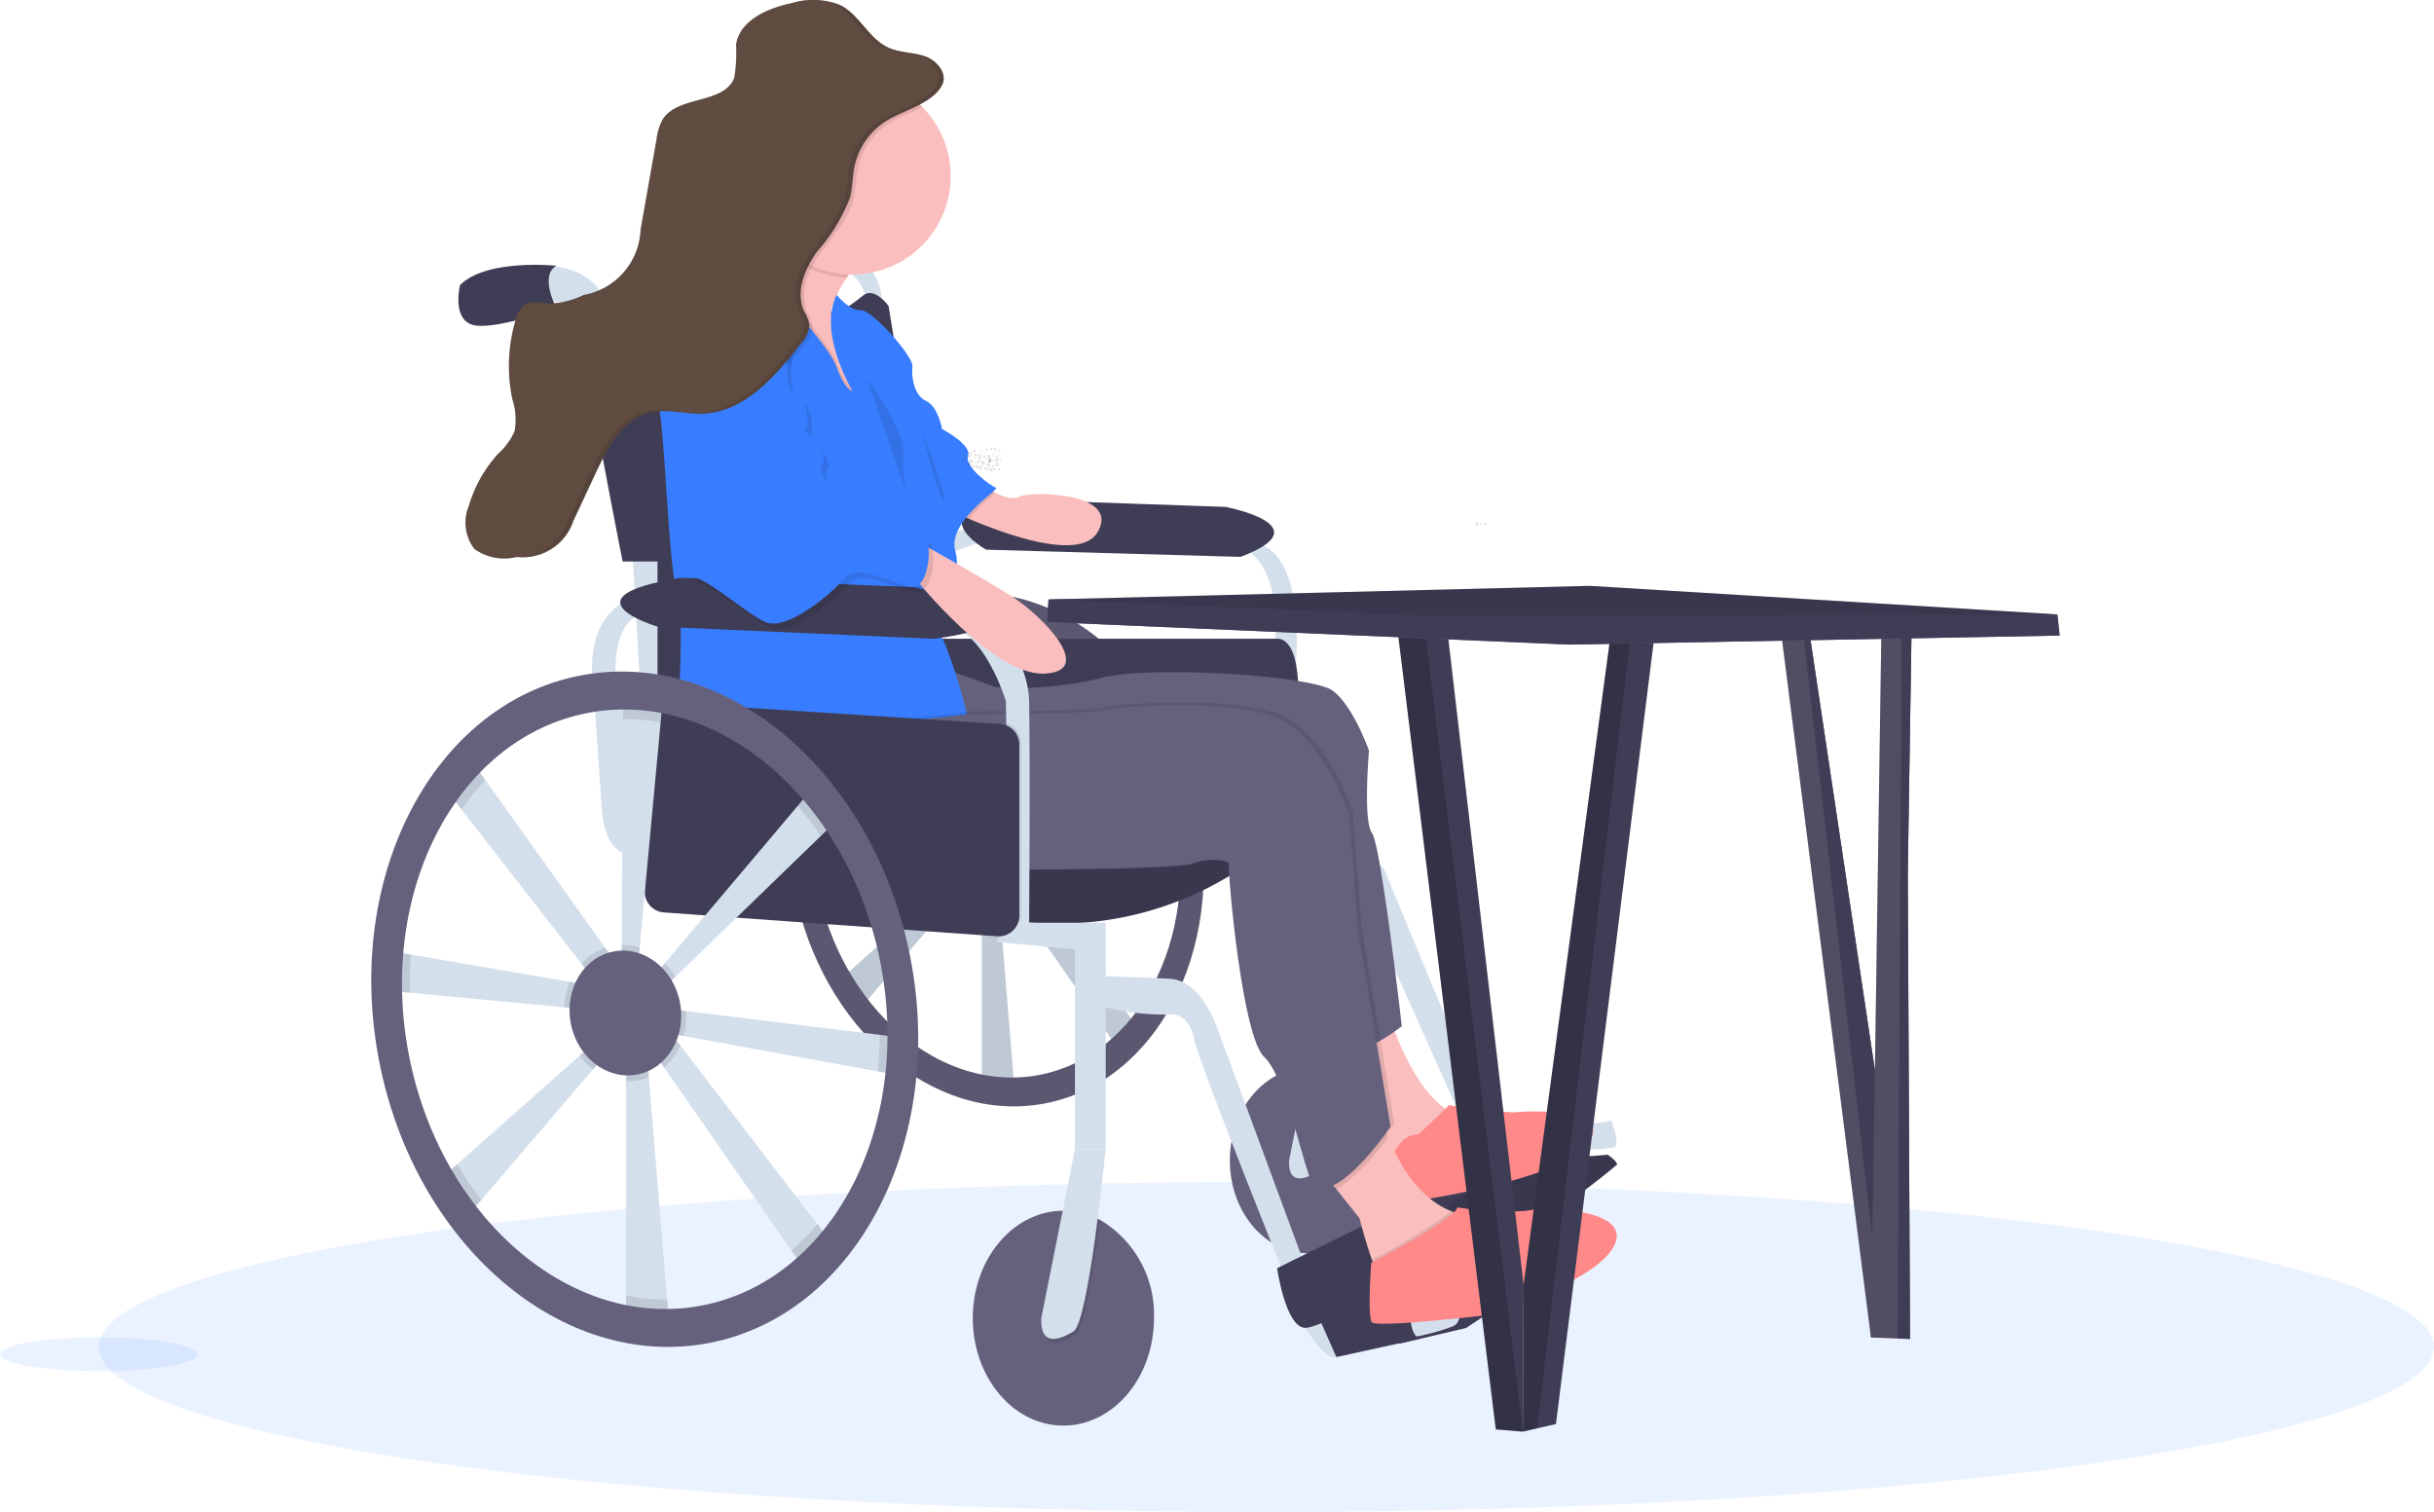 <svg xmlns="http://www.w3.org/2000/svg" width="155.829" height="96.802" viewBox="0 0 155.829 96.802">
  <defs>
    <style>
      .cls-1, .cls-8 {
        fill: #387dff;
      }

      .cls-1, .cls-11, .cls-3 {
        opacity: 0.1;
      }

      .cls-2 {
        fill: #d4dfec;
      }

      .cls-4 {
        fill: #65617d;
      }

      .cls-5 {
        fill: #3f3d56;
      }

      .cls-6 {
        fill: #fbbebe;
      }

      .cls-7 {
        fill: #f88;
      }

      .cls-9 {
        fill: #42312e;
        opacity: 0.3;
      }

      .cls-10 {
        fill: #c27501;
        opacity: 0.25;
      }

      .cls-12 {
        opacity: 0.2;
      }
    </style>
  </defs>
  <g id="disabled" transform="translate(-895.199 -552)">
    <ellipse id="Ellipse_796" data-name="Ellipse 796" class="cls-1" cx="74.756" cy="10.568" rx="74.756" ry="10.568" transform="translate(901.516 627.666)"/>
    <path id="Path_9779" data-name="Path 9779" class="cls-2" d="M364.464,483.053l6.985,8.98-.717.281-8.923-1.524v1.92l9.308.878.332,1.719-7.324,6.5,1.3,1.807,7.681-8.98v14.233h2.09L374.008,494.4l.621,1.554,7.169,10.306,1.318-1.3L375.2,494.633l-.566-.738.847.339.085.594,10.534,1.92.151-1.811-10.981-1.349-.168-1.175,8.2-7.949-1.3-1.411-7.61,9.008-.72-.41,1.215-13.045-1.936-.226-.056,13.356-.536-.762-6.735-9.433Z" transform="translate(584.952 112.825)"/>
    <path id="Path_9780" data-name="Path 9780" class="cls-3" d="M364.464,483.053l6.985,8.98-.717.281-8.923-1.524v1.92l9.308.878.332,1.719-7.324,6.5,1.3,1.807,7.681-8.98v14.233h2.09L374.008,494.4l.621,1.554,7.169,10.306,1.318-1.3L375.2,494.633l-.566-.738.847.339.085.594,10.534,1.92.151-1.811-10.981-1.349-.168-1.175,8.2-7.949-1.3-1.411-7.61,9.008-.72-.41,1.215-13.045-1.936-.226-.056,13.356-.536-.762-6.735-9.433Z" transform="translate(584.952 112.825)"/>
    <path id="Path_9781" data-name="Path 9781" class="cls-4" d="M433.183,531.064c-1.736-8.963-8.917-15.111-16.054-13.733s-11.518,9.759-9.787,18.722,8.917,15.1,16.054,13.735S434.919,540.028,433.183,531.064Zm-10.14,16.9c-6.334,1.215-12.714-4.236-14.25-12.191s2.354-15.4,8.688-16.622,12.714,4.236,14.25,12.193-2.356,15.4-8.69,16.62Z" transform="translate(538.704 72.854)"/>
    <path id="Path_9782" data-name="Path 9782" class="cls-3" d="M433.183,531.064c-1.736-8.963-8.917-15.111-16.054-13.733s-11.518,9.759-9.787,18.722,8.917,15.1,16.054,13.735S434.919,540.028,433.183,531.064Zm-10.14,16.9c-6.334,1.215-12.714-4.236-14.25-12.191s2.354-15.4,8.688-16.622,12.714,4.236,14.25,12.193-2.356,15.4-8.69,16.62Z" transform="translate(538.704 72.854)"/>
    <ellipse id="Ellipse_797" data-name="Ellipse 797" class="cls-4" cx="2.703" cy="3.045" rx="2.703" ry="3.045" transform="translate(954.791 604.117) rotate(-10.93)"/>
    <path id="Path_9783" data-name="Path 9783" class="cls-5" d="M640.66,727.924v1.59s6.841-.818,7.548-1.151a38.938,38.938,0,0,0,4.944-3.579c0-.214-.594-.623-.594-.623l-7.768.623Z" transform="translate(345.576 -98.231)"/>
    <path id="Path_9784" data-name="Path 9784" class="cls-3" d="M640.66,727.924v1.59s6.841-.818,7.548-1.151a38.938,38.938,0,0,0,4.944-3.579c0-.214-.594-.623-.594-.623l-7.768.623Z" transform="translate(345.576 -98.231)"/>
    <path id="Path_9785" data-name="Path 9785" class="cls-5" d="M609.173,759.247h.564s6.944-1.823,6.656-.224-4.946,4.5-4.946,4.5l-4.126.97-2.777.222-1.654-.491-.979-1.33Z" transform="translate(377.6 -126.499)"/>
    <path id="Path_9786" data-name="Path 9786" class="cls-2" d="M695.49,712.016l2.6-.446s.632,1.614.149,1.736a26.556,26.556,0,0,1-2.751.158Z" transform="translate(300.265 -87.826)"/>
    <path id="Path_9787" data-name="Path 9787" class="cls-2" d="M493.888,554.43h11v12.533h-1.7V555.909l-10.032-.418Z" transform="translate(476.411 49.977)"/>
    <path id="Path_9788" data-name="Path 9788" class="cls-2" d="M572.969,498.617s3.394-.469,2.887,7.747l-1.425-1s.911-5.381-2.43-6.744Z" transform="translate(402.318 88.164)"/>
    <path id="Path_9789" data-name="Path 9789" class="cls-5" d="M470.692,533.85H446.08l1.264,6.357,24.24,1.637S472.848,534.185,470.692,533.85Z" transform="translate(506.379 59.043)"/>
    <path id="Path_9790" data-name="Path 9790" class="cls-2" d="M313.044,400.952s.521-2.672-2.534-2.3-1.191-2.305-1.191-2.305,5.128-.783,5.055,4.069S313.044,400.952,313.044,400.952Z" transform="translate(619.865 172.714)"/>
    <path id="Path_9791" data-name="Path 9791" class="cls-2" d="M417.372,390.507a2.631,2.631,0,0,1,3.2,2.724h.967s.521-3.718-4.166-3.941Z" transform="translate(530.105 178.508)"/>
    <path id="Path_9792" data-name="Path 9792" class="cls-2" d="M297.82,449.15l.745,13.087.892-.521V448.48Z" transform="translate(637.833 137.535)"/>
    <path id="Path_9793" data-name="Path 9793" class="cls-2" d="M394.63,426.095l1.305,8.819,1.222-.714-1.264-8.85Z" transform="translate(557.829 156.649)"/>
    <path id="Path_9794" data-name="Path 9794" class="cls-2" d="M453.36,495.04s2.231-1.785,4.314-1.264l.3.585s-4.09,1.274-4.239,1.868Z" transform="translate(500.363 92.238)"/>
    <path id="Path_9795" data-name="Path 9795" class="cls-5" d="M334.455,408.834s-2.6-.67-2.38,1.562,2.38,13.162,2.38,13.162h2.231v11.3l16.8-4.722L352.3,419.469h1.189l-2.007-12.27s-.892-1.264-1.635-.668a16.077,16.077,0,0,1-1.338.965Z" transform="translate(600.605 164.392)"/>
    <path id="Path_9796" data-name="Path 9796" class="cls-5" d="M285.375,397.249s-.521,2.083.745,2.529,5.427-1.042,5.427-1.042-1.115-2.1,0-2.724C291.546,396.013,287.085,395.539,285.375,397.249Z" transform="translate(639.275 173.002)"/>
    <path id="Path_9797" data-name="Path 9797" class="cls-5" d="M388.957,387.479s-.981,2.507.587,2.295,5.072-1.141,5.072-1.141-.6-2.047,0-2.343C394.617,386.29,390.3,386.438,388.957,387.479Z" transform="translate(553.836 180.987)"/>
    <path id="Path_9798" data-name="Path 9798" class="cls-5" d="M327.591,500.74l-16.061,6.024,2.6,4.684,14.351-5.354Z" transform="translate(626.503 94.347)"/>
    <path id="Path_9799" data-name="Path 9799" class="cls-5" d="M475.033,482.66l12.79.446s6.319,1.191.965,3.2l-16.283-.46S467.672,483.106,475.033,482.66Z" transform="translate(485.828 101.346)"/>
    <path id="Path_9800" data-name="Path 9800" class="cls-5" d="M435.382,588.87c.186.115,24.761,1.6,24.761,1.6l.111.851a21.225,21.225,0,0,1-17.177,6.133c-10.634-1.158-10.707-1.486-10.707-1.486Z" transform="translate(517.709 13.574)"/>
    <path id="Path_9801" data-name="Path 9801" class="cls-3" d="M435.382,588.87c.186.115,24.761,1.6,24.761,1.6l.111.851a21.225,21.225,0,0,1-17.177,6.133c-10.634-1.158-10.707-1.486-10.707-1.486Z" transform="translate(517.709 13.574)"/>
    <path id="Path_9802" data-name="Path 9802" class="cls-2" d="M432.964,592.83h6.171v14.5h-1.97V594.54l-5.055-.483Z" transform="translate(526.855 18.243)"/>
    <path id="Path_9803" data-name="Path 9803" class="cls-4" d="M486.6,751.686c0,3.8-2.6,6.879-5.8,6.879s-5.8-3.08-5.8-6.879,2.6-6.876,5.8-6.876h.115a5.006,5.006,0,0,1,2.224.58A7.03,7.03,0,0,1,486.6,751.686Z" transform="translate(482.479 -115.296)"/>
    <path id="Path_9804" data-name="Path 9804" class="cls-3" d="M504.532,745.4c-.4,3.185-1.007,7.031-1.575,7.374-.986.594-2.139.929-2.064-.856l1.415-7.1A5.007,5.007,0,0,1,504.532,745.4Z" transform="translate(461.083 -115.305)"/>
    <path id="Path_9805" data-name="Path 9805" class="cls-2" d="M500.244,732.92,502.4,722.1h1.963s-1.078,11.08-2.064,11.674S500.171,734.7,500.244,732.92Z" transform="translate(461.62 -96.529)"/>
    <ellipse id="Ellipse_798" data-name="Ellipse 798" class="cls-4" cx="5.013" cy="5.946" rx="5.013" ry="5.946" transform="translate(973.936 620.348)"/>
    <path id="Path_9806" data-name="Path 9806" class="cls-2" d="M591.636,681.733l1.864-9.353h1.7s-.932,9.577-1.783,10.093S591.572,683.275,591.636,681.733Z" transform="translate(386.093 -55.44)"/>
    <path id="Path_9807" data-name="Path 9807" class="cls-2" d="M518.374,658.28s-1.562,1.264,0,1.9a16.09,16.09,0,0,0,4.76.552s1,.043,1.3,1.562,5.838,15.276,5.838,15.276l1.3-.67L525.884,661.5s-1-2.935-2.974-3.048S518.374,658.28,518.374,658.28Z" transform="translate(447.208 -43.787)"/>
    <path id="Path_9808" data-name="Path 9808" class="cls-2" d="M595.36,781.769s1.562,2.788,2.378,2.491.26-1.823.26-1.823l-1.5-1.227Z" transform="translate(383.013 -145.378)"/>
    <path id="Path_9809" data-name="Path 9809" class="cls-2" d="M633.05,773.934l2.974-.854s1.413,1.97.335,2.491a14.5,14.5,0,0,1-3.309.809Z" transform="translate(351.865 -138.659)"/>
    <path id="Path_9810" data-name="Path 9810" class="cls-5" d="M587.22,746.14s.54,3.786,1.793,3.819S597.6,745.7,597.6,745.7s-1.153-3.941-1.821-3.718S587.22,746.14,587.22,746.14Z" transform="translate(389.74 -112.948)"/>
    <path id="Path_9811" data-name="Path 9811" class="cls-5" d="M601.92,777.68l6.223-1.029s-.658,2,.321,2.68l-5.3,1.161Z" transform="translate(377.592 -141.609)"/>
    <path id="Path_9812" data-name="Path 9812" class="cls-5" d="M637.453,706.11s-5.392,3.055-5.354,3.3.854,4.189,1.413,4.227,5.279-4.015,5.279-4.015Z" transform="translate(352.651 -83.314)"/>
    <path id="Path_9813" data-name="Path 9813" class="cls-5" d="M664.521,712.775l5.652-1.2s-.038,2.069.408,2.354l-6.131,1.12Z" transform="translate(325.916 -87.826)"/>
    <path id="Path_9814" data-name="Path 9814" class="cls-2" d="M589.165,607.625s-.135,1.078.3,1.116,3.159-.446,3.829.483,7.584,16.582,7.584,16.582l1.3-.858-6.513-15.724A5.6,5.6,0,0,0,589.165,607.625Z" transform="translate(388.149 -1.579)"/>
    <path id="Path_9815" data-name="Path 9815" class="cls-6" d="M375.68,372.121l.262.279,4.7,5.024.849.908.847.259,3.819,1.167s-.658-4.619-2.01-5.555a.656.656,0,0,1-.278-.463,1.579,1.579,0,0,1,.064-.641,4.6,4.6,0,0,1,.356-.859,10.608,10.608,0,0,1,.562-.943l.146-.215a23.094,23.094,0,0,1,1.647-2.1s-.83-.694-1.868-1.491c-1.824-1.4-4.289-3.139-4.02-2.036.137.557-.347,1.446-1.042,2.4-.028.036-.056.075-.085.111a26.43,26.43,0,0,1-1.894,2.159C376.645,371.255,375.68,372.121,375.68,372.121Z" transform="translate(564.558 198.493)"/>
    <path id="Path_9816" data-name="Path 9816" class="cls-6" d="M619.066,673.83s1.663,5.407,4.408,6.2a13.583,13.583,0,0,0,6.159-.118s.983,2.72-.382,3.38-6.249-.144-7.2.174-3.441,1.632-3.441,1.632a17.067,17.067,0,0,1-.569-3.656A59.873,59.873,0,0,0,617,674.728Z" transform="translate(365.129 -56.638)"/>
    <path id="Path_9817" data-name="Path 9817" class="cls-7" d="M630.407,707.743s1.941-1.774,1.953-1.883a33.857,33.857,0,0,0,4.128.465c.8-.078,6.47-.391,4.828,1.977s-11.284,3.72-11.393,3.736-1.594-1.172-1.345-2.257S629.428,707.717,630.407,707.743Z" transform="translate(355.585 -83.108)"/>
    <path id="Path_9818" data-name="Path 9818" class="cls-4" d="M462.331,545.79l2.831,1.021a22.258,22.258,0,0,0,6.713-.561c3.067-.859,13.54-.174,14.868.781s2.342,3.857,2.342,3.857-.392,4.474.191,5.269,1.909,12.367,1.909,12.367-2.562,2.068-4.447,1.856-5.833-17.076-5.833-17.076l-19.555-2.79Z" transform="translate(493.76 49.175)"/>
    <path id="Path_9819" data-name="Path 9819" class="cls-6" d="M598.55,712.186l1.852,2.328,1.463,1.844s.318,1.3.79,2.651c.483,1.389,1.123,2.828,1.736,2.982,1.229.307,8.159-1.389,8.159-1.389a5.547,5.547,0,0,0-4.2-4.513,4.362,4.362,0,0,1-.6-.187c-2.17-.84-3.453-3.231-4.053-4.758a5.837,5.837,0,0,1-.411-1.352Z" transform="translate(380.377 -86.355)"/>
    <path id="Path_9820" data-name="Path 9820" class="cls-3" d="M622.2,748.117c.483,1.389,1.123,2.828,1.736,2.982,1.229.307,8.159-1.389,8.159-1.389a5.547,5.547,0,0,0-4.2-4.513,4.342,4.342,0,0,1-.6-.187A35.868,35.868,0,0,1,622.2,748.117Z" transform="translate(360.832 -115.462)"/>
    <path id="Path_9821" data-name="Path 9821" class="cls-7" d="M621.458,747.119s5.456-2.836,5.51-3.559a19.853,19.853,0,0,0,4.38.227c1.04-.26,6.959-.21,5.635,2.279s-8.506,4.437-8.506,4.437-6.682.779-6.977.41S621.458,747.119,621.458,747.119Z" transform="translate(361.529 -114.263)"/>
    <path id="Path_9822" data-name="Path 9822" class="cls-6" d="M466.9,478.991s.453.222,1.161.521c2.267.969,7.159,2.777,8.256.821,1.439-2.56-4.392-2.6-5.052-2.227-.347.2-.979,0-1.5-.25a8.045,8.045,0,0,1-.859-.465Z" transform="translate(489.173 105.702)"/>
    <path id="Path_9823" data-name="Path 9823" class="cls-3" d="M398.38,367.926a6.289,6.289,0,0,0,4.861,3.3c.125.014.25.024.373.031a22.584,22.584,0,0,1,1.793-2.312s-6.31-5.258-5.888-3.527C399.656,366,399.135,366.935,398.38,367.926Z" transform="translate(545.798 198.527)"/>
    <path id="Path_9824" data-name="Path 9824" class="cls-6" d="M394.306,332.512a6.291,6.291,0,0,0,5.555,6.968c.165.019.33.031.493.038a6.3,6.3,0,1,0-6.048-7.006Z" transform="translate(549.199 230.052)"/>
    <path id="Path_9825" data-name="Path 9825" class="cls-3" d="M466.9,478.991s.453.222,1.161.521a12.38,12.38,0,0,1,1.7-1.656,8.047,8.047,0,0,1-.859-.465Z" transform="translate(489.173 105.702)"/>
    <path id="Path_9826" data-name="Path 9826" class="cls-3" d="M423.21,406.715a4.6,4.6,0,0,1,.356-.859l-.054-.066A3.381,3.381,0,0,0,423.21,406.715Z" transform="translate(525.279 164.872)"/>
    <path id="Path_9827" data-name="Path 9827" class="cls-3" d="M375.68,396.006l5.808,6.211,4.663,1.425s-.658-4.619-2.01-5.555a.656.656,0,0,1-.278-.464,9.906,9.906,0,0,0,1.389,4.572s-.45,0-1.007-1.515-4.418-5.607-5.088-6.131a3.76,3.76,0,0,0-1.423-.54C376.645,395.14,375.68,396.006,375.68,396.006Z" transform="translate(564.558 174.607)"/>
    <path id="Path_9828" data-name="Path 9828" class="cls-8" d="M364.65,396.572s.812,1.009,1.545.979,3.369,2.961,3.3,3.571.071,1.861.868,2.231,1.031,1.8,1.031,1.8,1.91,1,1.66,1.7,1.462,1.962,1.788,2.055-3.158,2.113-2.593,4.083-1.469,4.55-.9,5.456,2.526,7.159,1.762,7.465-18.748-.49-18.748-.49.628-8.261.071-9.784-.8-10.81-1.215-12.151-2.592-7.364.174-8.506,5.494-.446,6.164.08,4.531,4.607,5.088,6.13,1.007,1.517,1.007,1.517S363.419,399.014,364.65,396.572Z" transform="translate(584.117 174.313)"/>
    <path id="Path_9829" data-name="Path 9829" class="cls-3" d="M450.924,557.873s8.254-.049,8.671-.253,9.313-.969,11.94.868,3.857,5.85,3.857,5.85l.571,7.36,2.083,12.556s-3.552,5.232-4.977,3.621c-.5-.561-1.677-6.756-3.1-8.067s-2.344-11.8-2.269-12.462a3.43,3.43,0,0,0-2.257.054c-.958.481-15.255.41-15.337.4s-4.076-9.383-4.076-9.383Z" transform="translate(506.42 39.674)"/>
    <path id="Path_9830" data-name="Path 9830" class="cls-3" d="M598.55,712.219l1.852,2.328a13.01,13.01,0,0,0,3.29-3.364,5.843,5.843,0,0,1-.411-1.352Z" transform="translate(380.377 -86.389)"/>
    <path id="Path_9831" data-name="Path 9831" class="cls-4" d="M449.528,559s8.254-.05,8.671-.255,9.313-.969,11.94.868S474,565.469,474,565.469l.571,7.36,2.083,12.554s-3.555,5.229-4.984,3.618c-.5-.561-1.677-6.755-3.1-8.067s-2.344-11.8-2.269-12.462a3.43,3.43,0,0,0-2.257.054c-.958.481-15.243.408-15.327.408s-4.074-9.384-4.074-9.384Z" transform="translate(507.569 38.74)"/>
    <path id="Path_9832" data-name="Path 9832" class="cls-3" d="M362.008,348.386c.826,0,1.668.2,2.5.165a7.067,7.067,0,0,0,4.776-2.689c.2-.21.389-.429.575-.649.328-.389.642-.785.944-1.175a1.8,1.8,0,0,0,.521-1.215,2.751,2.751,0,0,0-.335-.825,3.439,3.439,0,0,1,.33-3.012,7.086,7.086,0,0,1,.495-.805c.529-.75,1.154-1.463,1.609-2.257a4.664,4.664,0,0,0,.507-1.215c.163-.649.153-1.33.286-1.986a4.545,4.545,0,0,1,2.33-3.081c.5-.269,1.175-.521,1.8-.849a6.3,6.3,0,0,0-9.99,7.494c-.028.036-.056.075-.085.111a26.434,26.434,0,0,1-1.89,2.163c-1.088,1.134-2.054,2-2.054,2l.262.279a4.911,4.911,0,0,0-2.317,2.519C361.927,344.024,361.88,346.067,362.008,348.386Z" transform="translate(575.91 230.055)"/>
    <path id="Path_9833" data-name="Path 9833" class="cls-2" d="M337.646,518.16s-3.717.457-2.974,5.958l.521,7.584s.075,3.048,1.934,2.975-1.017-11.006-1.017-11.006-.47-3.866,1.835-4.461Z" transform="translate(598.528 72.009)"/>
    <path id="Path_9834" data-name="Path 9834" class="cls-2" d="M467.755,543.708H466.49l-.2-12.783-.023-1.4s-1.34-4.406-3.569-4.7.748-1.042.748-1.042a6.3,6.3,0,0,1,4.309,5.744C467.83,533.968,467.755,543.708,467.755,543.708Z" transform="translate(493.33 67.365)"/>
    <path id="Path_9835" data-name="Path 9835" class="cls-5" d="M348.845,511.36l14.945.6s9.964,2.156,1.264,3.309l-17.7-.781S341.112,512.624,348.845,511.36Z" transform="translate(589.933 77.629)"/>
    <path id="Path_9836" data-name="Path 9836" class="cls-3" d="M488.274,566.207v10.952a1.31,1.31,0,0,1-.127.564h-.618l-.2-12.783A1.323,1.323,0,0,1,488.274,566.207Z" transform="translate(472.29 33.35)"/>
    <path id="Path_9837" data-name="Path 9837" class="cls-5" d="M355.4,557.378l21.336,1.37a1.323,1.323,0,0,1,1.238,1.319v10.957a1.323,1.323,0,0,1-1.417,1.319l-21.336-1.528a1.321,1.321,0,0,1-1.227-1.319V558.7a1.323,1.323,0,0,1,1.406-1.321Z" transform="translate(582.483 39.601)"/>
    <path id="Path_9838" data-name="Path 9838" class="cls-2" d="M242.184,531.22l-.2,2.383-.989-.181-12.426-2.265-.453-.082-.111-.781-1.114-.446.743.97.72.939,8.759,11.426.95,1.238-1.734,1.712-.861-1.238-8.15-11.719-.427-.613-.818-2.045.267,3.267,1.168,14.235.125,1.533h-2.751V530.815l-2.114,2.47-7.149,8.359-.849.993-1.712-2.378,1.022-.908,7.817-6.93.805-.714-.437-2.265-1.342-.125-9.886-.932-1.028-.1v-2.529l1.1.189,10.167,1.738.479.082.944-.372-.686-.88-7.681-9.877-.83-1.066,1.524-1.989.844,1.182L223.54,525.5l.358.5.7,1,.007-1.689.063-14.45.005-1.446,2.547.3-.127,1.364-1.34,14.408-.13,1.4.948.538.8-.943,8.5-10.063.72-.854,1.712,1.859-.962.93-9.291,9-.549.533.222,1.545,1.009.125,12.389,1.522Z" transform="translate(710.4 87.174)"/>
    <path id="Path_9839" data-name="Path 9839" class="cls-3" d="M292.557,576.831a22.865,22.865,0,0,1-.127,2.331l.988.174.2-2.382Zm-5.251-14.663a19.35,19.35,0,0,1,1.47,1.936l.962-.932-1.71-1.857Zm-.4,28.469.868,1.238,1.736-1.71-.95-1.238a14.089,14.089,0,0,1-1.654,1.708Zm-10.589,2.878v1.779h2.758l-.125-1.533a12.236,12.236,0,0,1-2.63-.248Zm2.343-38.055-2.536-.3v1.446a12.319,12.319,0,0,1,2.43.215Zm-13.714,5.855.83,1.066a14.977,14.977,0,0,1,1.536-1.868l-.844-1.184ZM264.488,586l1.71,2.38.849-.993a20.323,20.323,0,0,1-1.538-2.293Zm-3.048-14.5v2.528l1.026.1a22.2,22.2,0,0,1,.076-2.43Z" transform="translate(658.967 41.432)"/>
    <path id="Path_9840" data-name="Path 9840" class="cls-4" d="M287.672,564.3c-2.278-11.8-11.742-19.9-21.137-18.081s-15.163,12.846-12.884,24.65,11.742,19.889,21.137,18.081S289.953,576.1,287.672,564.3Zm-13.349,22.251c-8.332,1.611-16.74-5.576-18.762-16.05s3.1-20.274,11.438-21.883,16.743,5.576,18.764,16.05-3.1,20.274-11.438,21.883Z" transform="translate(665.814 49.03)"/>
    <path id="Path_9841" data-name="Path 9841" class="cls-3" d="M331.469,651.741l-1.114-.446.743.969.72.939a4.062,4.062,0,0,1-1.042,1.42l-.427-.615-.811-2.045.267,3.267a3.472,3.472,0,0,1-1.458.264V652.26l-2.107,2.472a4.291,4.291,0,0,1-.868-.868l.805-.713-.436-2.257-1.342-.127a4.581,4.581,0,0,1,.347-1.632l.479.082.944-.372-.686-.88a3.6,3.6,0,0,1,1.522-1.014l.358.5.707,1v-1.687a3.5,3.5,0,0,1,1.147.174l-.13,1.4.948.538.8-.941a4.534,4.534,0,0,1,.68.868l-.549.531.224,1.547,1.007.123a4.732,4.732,0,0,1-.165,1.592l-.451-.082Z" transform="translate(606.936 -34.273)"/>
    <ellipse id="Ellipse_799" data-name="Ellipse 799" class="cls-4" cx="3.559" cy="4.01" rx="3.559" ry="4.01" transform="translate(930.982 613.592) rotate(-10.93)"/>
    <path id="Path_9849" data-name="Path 9849" class="cls-9" d="M473.171,469.171a.1.1,0,1,1,.1-.1A.1.1,0,0,1,473.171,469.171Zm0-.163a.063.063,0,0,0-.062.063.064.064,0,0,0,.063.064.066.066,0,0,0,.064-.064.064.064,0,0,0-.064-.062Z" transform="translate(484.074 112.66)"/>
    <path id="Path_9850" data-name="Path 9850" class="cls-9" d="M473.832,467.961a.1.1,0,1,1,.1-.1A.1.1,0,0,1,473.832,467.961Zm0-.163a.066.066,0,0,0-.064.064.064.064,0,0,0,.064.063.063.063,0,0,0,.063-.062.064.064,0,0,0-.062-.061Z" transform="translate(483.529 113.66)"/>
    <path id="Path_9851" data-name="Path 9851" class="cls-9" d="M473.171,466.131a.1.1,0,1,1,.1-.1A.1.1,0,0,1,473.171,466.131Zm0-.163a.064.064,0,1,0,.064.028A.064.064,0,0,0,473.171,465.968Z" transform="translate(484.074 115.172)"/>
    <path id="Path_9852" data-name="Path 9852" class="cls-9" d="M477.382,470.391a.1.1,0,1,1,.1-.1A.1.1,0,0,1,477.382,470.391Zm0-.163a.064.064,0,0,0-.062.064.063.063,0,1,0,.125,0A.064.064,0,0,0,477.382,470.228Z" transform="translate(480.595 111.652)"/>
    <path id="Path_9866" data-name="Path 9866" class="cls-9" d="M475.921,470.112a.1.1,0,0,1-.1-.1.1.1,0,0,1,.2,0A.1.1,0,0,1,475.921,470.112Zm0-.161a.063.063,0,0,0-.064.063.064.064,0,1,0,.127,0,.062.062,0,0,0-.062-.066Z" transform="translate(481.802 111.87)"/>
    <path id="Path_9867" data-name="Path 9867" class="cls-9" d="M478.322,468.691a.1.1,0,1,1,.1-.1A.1.1,0,0,1,478.322,468.691Zm0-.163a.064.064,0,1,0,.054.063A.064.064,0,0,0,478.322,468.528Z" transform="translate(479.818 113.056)"/>
    <path id="Path_9868" data-name="Path 9868" class="cls-9" d="M480.391,469.442a.1.1,0,0,1-.1-.1.1.1,0,0,1,.2,0A.1.1,0,0,1,480.391,469.442Zm0-.161a.062.062,0,0,0-.064.063.064.064,0,1,0,.127,0A.063.063,0,0,0,480.391,469.281Z" transform="translate(478.107 112.424)"/>
    <path id="Path_9869" data-name="Path 9869" class="cls-9" d="M480.759,467.958a.1.1,0,1,1,.1-.1.1.1,0,0,1-.1.1Zm0-.161a.06.06,0,1,1,0,.005Z" transform="translate(477.802 113.66)"/>
    <path id="Path_9870" data-name="Path 9870" class="cls-9" d="M480.824,466.68a.1.1,0,1,1,.087-.1.1.1,0,0,1-.087.1Zm0-.163a.064.064,0,1,0,.064.028A.064.064,0,0,0,480.824,466.516Z" transform="translate(477.739 114.718)"/>
    <path id="Path_9871" data-name="Path 9871" class="cls-9" d="M481.331,471.211a.1.1,0,1,1,.1-.1.1.1,0,0,1-.1.1Zm0-.163a.064.064,0,1,0,.064.028A.064.064,0,0,0,481.331,471.048Z" transform="translate(477.331 110.974)"/>
    <path id="Path_9874" data-name="Path 9874" class="cls-9" d="M483.459,469.278a.1.1,0,0,1-.1-.1.1.1,0,0,1,.1-.1.1.1,0,0,1,.1.1.1.1,0,0,1-.1.1Zm0-.163a.064.064,0,0,0-.062.064.062.062,0,0,0,.062.063.064.064,0,0,0,.064-.062A.066.066,0,0,0,483.459,469.115Z" transform="translate(475.57 112.569)"/>
    <path id="Path_9881" data-name="Path 9881" class="cls-9" d="M483.443,467.641a.1.1,0,1,1,.1-.1A.1.1,0,0,1,483.443,467.641Zm0-.163a.064.064,0,1,0,.064.028A.064.064,0,0,0,483.443,467.478Z" transform="translate(475.587 113.924)"/>
    <path id="Path_9883" data-name="Path 9883" class="cls-9" d="M482.292,465.917a.064.064,0,0,1-.062-.064.063.063,0,0,1,.063-.062.064.064,0,0,1,.064.063A.066.066,0,0,1,482.292,465.917Zm0-.1a.04.04,0,1,0,.04.04A.04.04,0,0,0,482.292,465.813Z" transform="translate(476.504 115.288)"/>
    <path id="Path_9884" data-name="Path 9884" class="cls-9" d="M483.4,466.645a.063.063,0,1,1,.063-.062A.063.063,0,0,1,483.4,466.645Zm0-.1a.04.04,0,1,0,.04.04A.04.04,0,0,0,483.4,466.543Z" transform="translate(475.587 114.684)"/>
    <path id="Path_9900" data-name="Path 9900" class="cls-9" d="M475.3,466.839a.059.059,0,1,1,.063-.064A.064.064,0,0,1,475.3,466.839Zm0-.1a.04.04,0,1,0,.04.04A.04.04,0,0,0,475.3,466.734Z" transform="translate(482.281 114.519)"/>
    <path id="Path_9901" data-name="Path 9901" class="cls-9" d="M484.372,464.167a.062.062,0,0,1-.062-.062.064.064,0,0,1,.063-.064.066.066,0,0,1,.064.064A.064.064,0,0,1,484.372,464.167Zm0-.1a.042.042,0,1,0,.04.042.04.04,0,0,0-.04-.042Z" transform="translate(474.785 116.734)"/>
    <path id="Path_9902" data-name="Path 9902" class="cls-9" d="M476.263,468.477a.064.064,0,0,1-.062-.064.062.062,0,0,1,.063-.062.064.064,0,0,1,.064.063A.066.066,0,0,1,476.263,468.477Zm0-.1a.04.04,0,1,0,.04.04.04.04,0,0,0-.04-.04Z" transform="translate(481.487 113.172)"/>
    <path id="Path_9903" data-name="Path 9903" class="cls-9" d="M477.556,466.269a.064.064,0,1,1,.062-.062A.063.063,0,0,1,477.556,466.269Zm0-.1a.042.042,0,1,0,.04.042.04.04,0,0,0-.04-.042Z" transform="translate(480.421 114.998)"/>
    <path id="Path_9904" data-name="Path 9904" class="cls-9" d="M471.014,467.783a.064.064,0,1,1,.064-.028A.064.064,0,0,1,471.014,467.783Zm0-.1a.042.042,0,1,0,.04.042.04.04,0,0,0-.04-.042Z" transform="translate(485.817 113.747)"/>
    <path id="Path_9905" data-name="Path 9905" class="cls-9" d="M480.2,470.995a.063.063,0,1,1,.063-.062A.062.062,0,0,1,480.2,470.995Zm0-.1a.04.04,0,1,0,.04.04A.04.04,0,0,0,480.2,470.893Z" transform="translate(478.231 111.09)"/>
    <path id="Path_9906" data-name="Path 9906" class="cls-9" d="M482.824,471.127a.066.066,0,0,1-.064-.064.064.064,0,0,1,.064-.063.063.063,0,0,1,.063.063.064.064,0,0,1-.062.064Zm0-.1a.04.04,0,1,0,.04.04A.042.042,0,0,0,482.824,471.023Z" transform="translate(476.066 110.982)"/>
    <ellipse id="Ellipse_805" data-name="Ellipse 805" class="cls-9" cx="0.05" cy="0.05" rx="0.05" ry="0.05" transform="translate(956.981 581.663)"/>
    <ellipse id="Ellipse_806" data-name="Ellipse 806" class="cls-9" cx="0.05" cy="0.05" rx="0.05" ry="0.05" transform="translate(957.344 580.965)"/>
    <ellipse id="Ellipse_807" data-name="Ellipse 807" class="cls-9" cx="0.05" cy="0.05" rx="0.05" ry="0.05" transform="translate(957.847 581.281)"/>
    <ellipse id="Ellipse_808" data-name="Ellipse 808" class="cls-9" cx="0.05" cy="0.05" rx="0.05" ry="0.05" transform="translate(957.521 580.828)"/>
    <ellipse id="Ellipse_810" data-name="Ellipse 810" class="cls-9" cx="0.05" cy="0.05" rx="0.05" ry="0.05" transform="translate(957.771 581.092)"/>
    <ellipse id="Ellipse_811" data-name="Ellipse 811" class="cls-9" cx="0.05" cy="0.05" rx="0.05" ry="0.05" transform="translate(957.583 581.069)"/>
    <ellipse id="Ellipse_812" data-name="Ellipse 812" class="cls-9" cx="0.05" cy="0.05" rx="0.05" ry="0.05" transform="translate(957.946 581.446)"/>
    <ellipse id="Ellipse_822" data-name="Ellipse 822" class="cls-9" cx="0.05" cy="0.05" rx="0.05" ry="0.05" transform="translate(958.238 581.93)"/>
    <ellipse id="Ellipse_827" data-name="Ellipse 827" class="cls-9" cx="0.036" cy="0.036" rx="0.036" ry="0.036" transform="translate(958.759 581.496)"/>
    <ellipse id="Ellipse_833" data-name="Ellipse 833" class="cls-9" cx="0.036" cy="0.036" rx="0.036" ry="0.036" transform="translate(958.889 580.901)"/>
    <ellipse id="Ellipse_835" data-name="Ellipse 835" class="cls-9" cx="0.036" cy="0.036" rx="0.036" ry="0.036" transform="translate(958.279 581.312)"/>
    <ellipse id="Ellipse_838" data-name="Ellipse 838" class="cls-9" cx="0.036" cy="0.036" rx="0.036" ry="0.036" transform="translate(959.206 581.449)"/>
    <ellipse id="Ellipse_840" data-name="Ellipse 840" class="cls-9" cx="0.036" cy="0.036" rx="0.036" ry="0.036" transform="translate(959.161 581.06)"/>
    <ellipse id="Ellipse_843" data-name="Ellipse 843" class="cls-9" cx="0.036" cy="0.036" rx="0.036" ry="0.036" transform="translate(957.208 580.984)"/>
    <ellipse id="Ellipse_844" data-name="Ellipse 844" class="cls-9" cx="0.036" cy="0.036" rx="0.036" ry="0.036" transform="translate(958.434 581.118)"/>
    <ellipse id="Ellipse_845" data-name="Ellipse 845" class="cls-9" cx="0.036" cy="0.036" rx="0.036" ry="0.036" transform="translate(958.01 580.842)"/>
    <ellipse id="Ellipse_846" data-name="Ellipse 846" class="cls-9" cx="0.036" cy="0.036" rx="0.036" ry="0.036" transform="translate(957.842 581.51)"/>
    <ellipse id="Ellipse_847" data-name="Ellipse 847" class="cls-9" cx="0.036" cy="0.036" rx="0.036" ry="0.036" transform="translate(958.04 581.064)"/>
    <ellipse id="Ellipse_848" data-name="Ellipse 848" class="cls-9" cx="0.036" cy="0.036" rx="0.036" ry="0.036" transform="translate(956.877 581.219)"/>
    <ellipse id="Ellipse_857" data-name="Ellipse 857" class="cls-9" cx="0.05" cy="0.05" rx="0.05" ry="0.05" transform="translate(958.153 581.177)"/>
    <ellipse id="Ellipse_858" data-name="Ellipse 858" class="cls-9" cx="0.05" cy="0.05" rx="0.05" ry="0.05" transform="translate(958.856 580.696)"/>
    <ellipse id="Ellipse_860" data-name="Ellipse 860" class="cls-9" cx="0.05" cy="0.05" rx="0.05" ry="0.05" transform="translate(958.634 580.689)"/>
    <ellipse id="Ellipse_861" data-name="Ellipse 861" class="cls-9" cx="0.05" cy="0.05" rx="0.05" ry="0.05" transform="translate(958.33 580.731)"/>
    <ellipse id="Ellipse_863" data-name="Ellipse 863" class="cls-9" cx="0.05" cy="0.05" rx="0.05" ry="0.05" transform="translate(956.996 581.347)"/>
    <ellipse id="Ellipse_864" data-name="Ellipse 864" class="cls-9" cx="0.05" cy="0.05" rx="0.05" ry="0.05" transform="translate(957.436 581.795)"/>
    <ellipse id="Ellipse_865" data-name="Ellipse 865" class="cls-9" cx="0.05" cy="0.05" rx="0.05" ry="0.05" transform="translate(959.107 582.013)"/>
    <ellipse id="Ellipse_866" data-name="Ellipse 866" class="cls-9" cx="0.05" cy="0.05" rx="0.05" ry="0.05" transform="translate(958.726 581.795)"/>
    <path id="Path_9908" data-name="Path 9908" class="cls-6" d="M453.95,498.32s3.935,2.184,5.925,3.448,5.407,4.791,2.106,4.953-8.291-6.1-8.291-6.1Z" transform="translate(500.09 88.405)"/>
    <path id="Path_9909" data-name="Path 9909" class="cls-3" d="M371.443,419.773s-.411,2.647.408,2.852.981,2.243.694,2.267,1.519,1.462,1.1,2.146.347,1.441,1.057,1.578a2.9,2.9,0,0,1,1.944,1.173,7.191,7.191,0,0,0,3.323,1.89c.776.087.5,3.031-.37,3.27s-3.645-1.647-4.578-.521-3.779,3.446-5.109,2.79-3.566-2.7-4.612-2.878-2.288-12.044-1.354-13.847S366.706,415.822,371.443,419.773Z" transform="translate(574.523 154.957)"/>
    <path id="Path_9910" data-name="Path 9910" class="cls-8" d="M362.008,423.406c.222,3.953.958,8.706,1.618,8.817,1.042.174,3.284,2.222,4.614,2.878s4.166-1.661,5.107-2.79,3.708.755,4.578.521,1.146-3.182.37-3.269a7.189,7.189,0,0,1-3.323-1.9,2.869,2.869,0,0,0-1.944-1.173c-.713-.132-1.47-.9-1.055-1.58s-1.389-2.12-1.106-2.144c.111-.01.155-.328.116-.722-.061-.616-.314-1.422-.814-1.547a.489.489,0,0,1-.307-.269,5.964,5.964,0,0,1-.1-2.583c-2.371-1.974-4.01-2.243-5.173-1.793a4.924,4.924,0,0,0-2.317,2.519C361.927,419.044,361.88,421.085,362.008,423.406Z" transform="translate(575.91 156.708)"/>
    <path id="Path_9911" data-name="Path 9911" class="cls-5" d="M318.525,303.7c.347-.722-.356-1.552-1.114-1.814s-1.607-.219-2.338-.552c-1.25-.569-1.84-2.083-3.059-2.713a4.716,4.716,0,0,0-3.137-.137c-1.545.326-3.319,1.1-3.555,2.661a10.064,10.064,0,0,1-.115,2.118c-.649,1.706-3.586,1.118-4.574,2.652a3.4,3.4,0,0,0-.4,1.267l-1.022,5.788a4.432,4.432,0,0,1-3.649,4.2,5.361,5.361,0,0,1-2.442.552,2.316,2.316,0,0,0-1.233.01,1.526,1.526,0,0,0-.67,1.005,10.382,10.382,0,0,0-.217,5.111,4.117,4.117,0,0,1,.141,2.048,4.243,4.243,0,0,1-1.05,1.436,8.545,8.545,0,0,0-1.88,3.347,2.791,2.791,0,0,0,.347,2.741,3.279,3.279,0,0,0,2.715.521,3.416,3.416,0,0,0,3.637-2.324l1.437-3.078c.759-1.623,1.736-3.428,3.472-3.843,1.1-.262,2.246.113,3.376.071,2.67-.1,4.659-2.4,6.294-4.513a1.8,1.8,0,0,0,.521-1.215,2.8,2.8,0,0,0-.337-.825c-.568-1.241.038-2.7.825-3.819a11.19,11.19,0,0,0,2.118-3.472c.163-.649.151-1.331.285-1.988a4.555,4.555,0,0,1,2.331-3.081C316.246,305.3,317.989,304.814,318.525,303.7Z" transform="translate(637.003 253.716)"/>
    <path id="Path_9912" data-name="Path 9912" class="cls-10" d="M318.525,303.7c.347-.722-.356-1.552-1.114-1.814s-1.607-.219-2.338-.552c-1.25-.569-1.84-2.083-3.059-2.713a4.716,4.716,0,0,0-3.137-.137c-1.545.326-3.319,1.1-3.555,2.661a10.064,10.064,0,0,1-.115,2.118c-.649,1.706-3.586,1.118-4.574,2.652a3.4,3.4,0,0,0-.4,1.267l-1.022,5.788a4.432,4.432,0,0,1-3.649,4.2,5.361,5.361,0,0,1-2.442.552,2.316,2.316,0,0,0-1.233.01,1.526,1.526,0,0,0-.67,1.005,10.382,10.382,0,0,0-.217,5.111,4.117,4.117,0,0,1,.141,2.048,4.243,4.243,0,0,1-1.05,1.436,8.545,8.545,0,0,0-1.88,3.347,2.791,2.791,0,0,0,.347,2.741,3.279,3.279,0,0,0,2.715.521,3.416,3.416,0,0,0,3.637-2.324l1.437-3.078c.759-1.623,1.736-3.428,3.472-3.843,1.1-.262,2.246.113,3.376.071,2.67-.1,4.659-2.4,6.294-4.513a1.8,1.8,0,0,0,.521-1.215,2.8,2.8,0,0,0-.337-.825c-.568-1.241.038-2.7.825-3.819a11.19,11.19,0,0,0,2.118-3.472c.163-.649.151-1.331.285-1.988a4.555,4.555,0,0,1,2.331-3.081C316.246,305.3,317.989,304.814,318.525,303.7Z" transform="translate(637.003 253.716)"/>
    <g id="Group_5175" data-name="Group 5175" class="cls-11" transform="translate(926.694 552.015)">
      <path id="Path_9913" data-name="Path 9913" d="M313.951,409.8c-.106-.01-.214-.026-.321-.042a3.024,3.024,0,0,1,.391.045Z" transform="translate(-310.858 -390.424)"/>
      <path id="Path_9914" data-name="Path 9914" d="M298.915,333.963a3.411,3.411,0,0,0,3.637-2.324l1.439-3.078c.757-1.621,1.736-3.427,3.472-3.843,1.1-.262,2.248.115,3.378.073,2.67-.1,4.659-2.4,6.294-4.513a1.806,1.806,0,0,0,.521-1.215,2.854,2.854,0,0,0-.335-.823c-.568-1.241.036-2.7.825-3.819a11.137,11.137,0,0,0,2.118-3.472c.161-.649.151-1.331.285-1.988a4.543,4.543,0,0,1,2.33-3.081c1-.543,2.745-1.029,3.281-2.144.347-.724-.347-1.552-1.114-1.814s-1.607-.219-2.338-.552c-1.25-.569-1.838-2.083-3.059-2.715a2.9,2.9,0,0,0-.891-.285,3.11,3.11,0,0,1,1.224.323c1.215.632,1.809,2.144,3.059,2.715.731.332,1.58.288,2.338.552s1.462,1.09,1.113,1.814c-.536,1.114-2.278,1.6-3.279,2.144A4.546,4.546,0,0,0,320.88,309c-.134.656-.122,1.337-.285,1.988a11.2,11.2,0,0,1-2.118,3.472c-.788,1.118-1.389,2.576-.825,3.819a2.728,2.728,0,0,1,.337.825,1.779,1.779,0,0,1-.521,1.215c-1.635,2.113-3.625,4.416-6.294,4.513-1.13.04-2.278-.335-3.376-.073-1.736.415-2.717,2.222-3.472,3.843q-.719,1.54-1.439,3.078a4.507,4.507,0,0,1-.858,1.377,4.586,4.586,0,0,1-2.777.948,6.112,6.112,0,0,1-1.592.014A7.262,7.262,0,0,0,298.915,333.963Z" transform="translate(-297.66 -298.37)"/>
    </g>
    <path id="Path_9915" data-name="Path 9915" class="cls-3" d="M436,437.9s2.489,3.38,2.342,4.906a7.155,7.155,0,0,0,.3,2.777" transform="translate(514.709 138.336)"/>
    <path id="Path_9916" data-name="Path 9916" class="cls-3" d="M456.42,457.82s1.029,4.312,1.364,4.312S456.42,457.82,456.42,457.82Z" transform="translate(497.834 121.874)"/>
    <g id="Group_5177" data-name="Group 5177" transform="translate(962.23 589.511)">
      <path id="Path_9942" data-name="Path 9942" class="cls-5" d="M588.206,525.982l-.049,9.386-1.732-.144-6.3-51.258,1.861-.056,1.314-.04Z" transform="translate(-557.692 -481.223)"/>
      <path id="Path_9943" data-name="Path 9943" class="cls-12" d="M588.157,535.558l-1.732-.144-6.3-51.258,1.861-.056-.08.3Z" transform="translate(-557.692 -481.413)"/>
      <path id="Path_9944" data-name="Path 9944" class="cls-5" d="M634.89,484.98,628.538,535.8l-1.191.269-.927.212.049-9.386,5.583-41.726.109-.009Z" transform="translate(-595.954 -482.14)"/>
      <path id="Path_9945" data-name="Path 9945" class="cls-12" d="M627.335,536.92l.012.03-.927.212.049-9.386,5.583-41.727.109-.009,1.142.248Z" transform="translate(-595.954 -483.016)"/>
      <path id="Path_9946" data-name="Path 9946" class="cls-4" d="M728.018,515.114l-.146,11.839-.576,2.154-5.775-45.325,1.363-.148.417-.045Z" transform="translate(-674.546 -480.991)"/>
      <path id="Path_9947" data-name="Path 9947" class="cls-12" d="M728.018,515.114l-.146,11.839-.576,2.154-5.775-45.325,1.363-.148.417-.045Z" transform="translate(-674.546 -480.991)"/>
      <path id="Path_9948" data-name="Path 9948" class="cls-5" d="M734.5,515.114l-.146,11.839-4.909-42.93-.08-.389.417-.045Z" transform="translate(-681.033 -480.991)"/>
      <path id="Path_9949" data-name="Path 9949" class="cls-4" d="M757.147,498.786l.144,29.731-.8-.031-1.7-.064.674-45.662,1.295.161.63.078Z" transform="translate(-702.04 -480.305)"/>
      <path id="Path_9950" data-name="Path 9950" class="cls-12" d="M757.147,498.786l.144,29.731-.8-.031-1.7-.064.674-45.662,1.295.161.63.078Z" transform="translate(-702.04 -480.305)"/>
      <path id="Path_9951" data-name="Path 9951" class="cls-5" d="M765.23,499.555l.144,29.731-.8-.031.271-45.565.63.078Z" transform="translate(-710.123 -481.074)"/>
      <path id="Path_9952" data-name="Path 9952" class="cls-4" d="M450.92,473.451l.1-1.444,8.279.049,24.883-.385,19.2,1.059,12.224.24.146,1.349-31.429.578Z" transform="translate(-450.92 -471.14)"/>
      <path id="Path_9953" data-name="Path 9953" class="cls-5" d="M450.92,473.451l.1-1.444,8.279.049,24.883-.385,19.2,1.059,12.224.24.146,1.349-31.429.578Z" transform="translate(-450.92 -471.14)"/>
      <path id="Path_9954" data-name="Path 9954" class="cls-5" d="M451.47,469.486l24.546,1.059,40.043-.1-29.936-1.828Z" transform="translate(-451.374 -468.62)"/>
      <path id="Path_9955" data-name="Path 9955" class="cls-3" d="M451.47,469.486l24.546,1.059,40.043-.1-29.936-1.828Z" transform="translate(-451.374 -468.62)"/>
    </g>
    <path id="Path_9985" data-name="Path 9985" class="cls-9" d="M660.725,491.341a.1.1,0,0,1-.1-.1.094.094,0,0,1,.1-.1.1.1,0,0,1,0,.191Zm0-.156a.059.059,0,0,0-.061.061.061.061,0,1,0,.061-.061Z" transform="translate(329.073 94.33)"/>
    <path id="Path_10020" data-name="Path 10020" class="cls-9" d="M662.192,491.239a.062.062,0,1,1,.063-.027A.062.062,0,0,1,662.192,491.239Zm0-.1a.039.039,0,0,0,0,.078.04.04,0,1,0,0-.078Z" transform="translate(327.825 94.359)"/>
    <ellipse id="Ellipse_933" data-name="Ellipse 933" class="cls-9" cx="0.049" cy="0.049" rx="0.049" ry="0.049" transform="translate(990.227 585.506)"/>
    <ellipse id="Ellipse_941" data-name="Ellipse 941" class="cls-1" cx="6.317" cy="1.083" rx="6.317" ry="1.083" transform="translate(895.199 637.617)"/>
  </g>
</svg>
